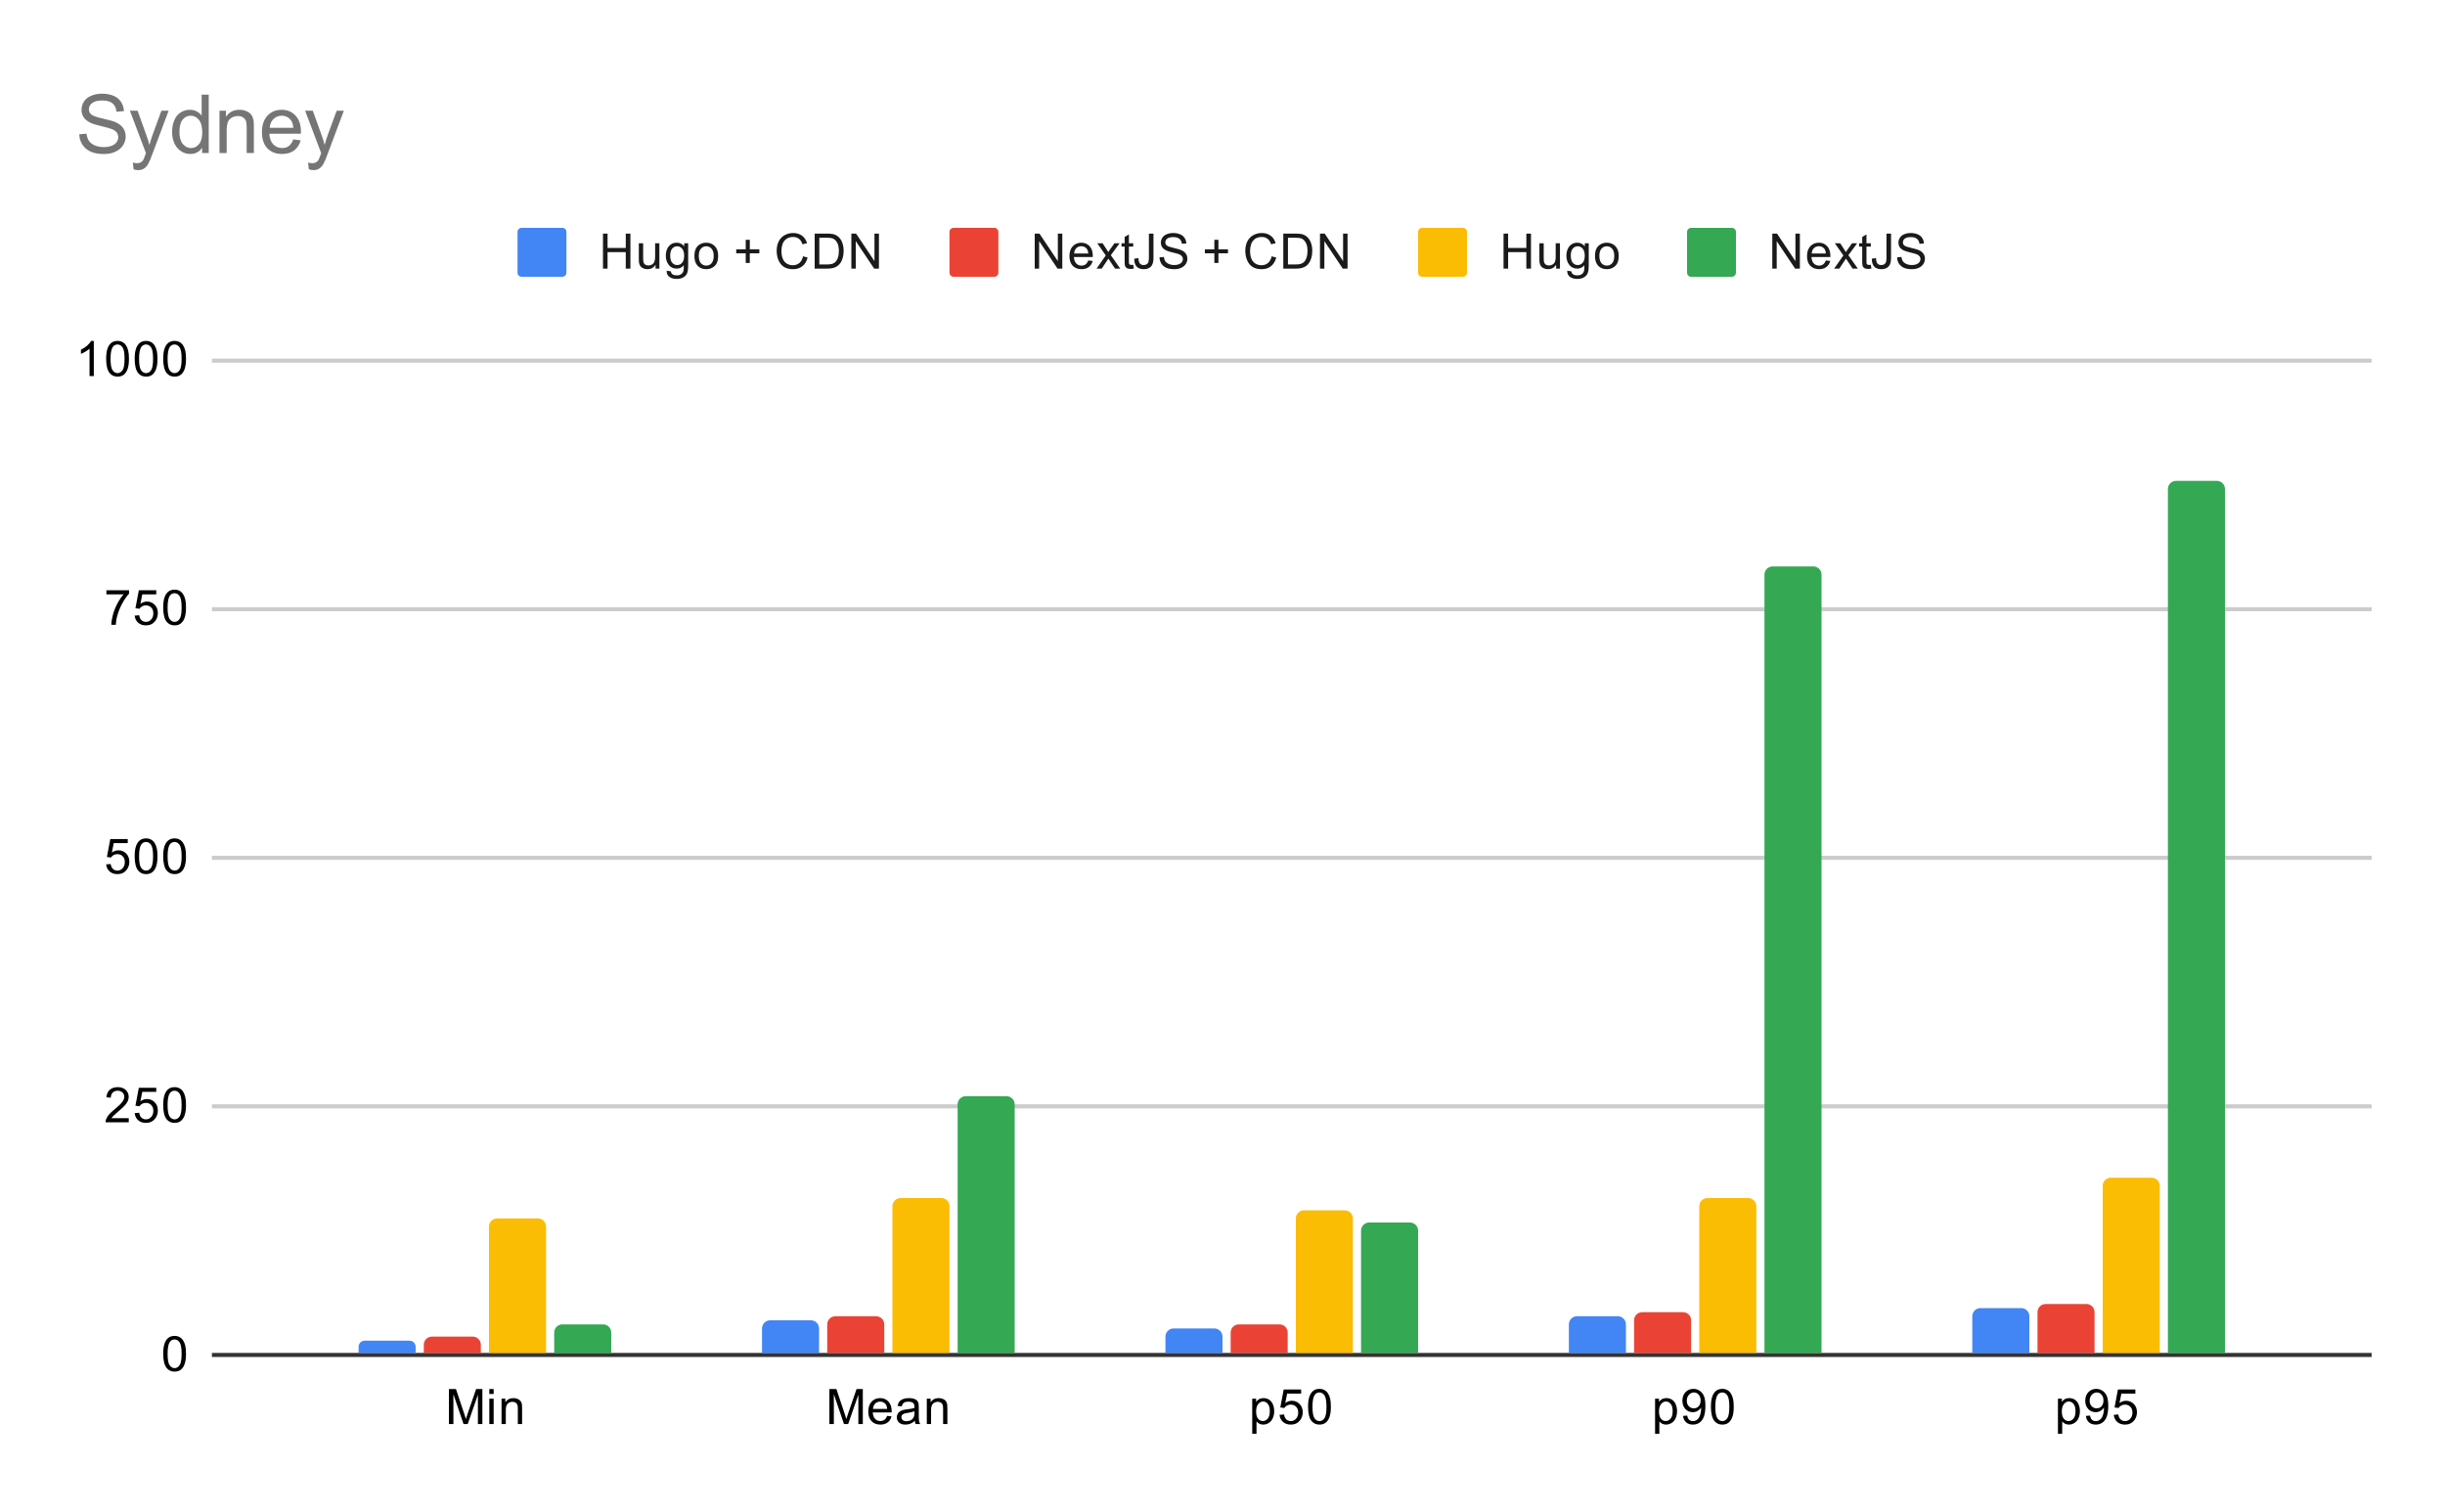 <svg version="1.1" viewBox="0.0 0.0 600.0 371.0" fill="none" stroke="none" stroke-linecap="square" stroke-miterlimit="10" width="600" height="371" xmlns:xlink="http://www.w3.org/1999/xlink" xmlns="http://www.w3.org/2000/svg"><path fill="#ffffff" d="M0 0L600.0 0L600.0 371.0L0 371.0L0 0Z" fill-rule="nonzero"/><path stroke="#333333" stroke-width="1.0" stroke-linecap="butt" d="M52.5 332.5L581.5 332.5" fill-rule="nonzero"/><path stroke="#cccccc" stroke-width="1.0" stroke-linecap="butt" d="M52.5 271.5L581.5 271.5" fill-rule="nonzero"/><path stroke="#cccccc" stroke-width="1.0" stroke-linecap="butt" d="M52.5 210.5L581.5 210.5" fill-rule="nonzero"/><path stroke="#cccccc" stroke-width="1.0" stroke-linecap="butt" d="M52.5 149.5L581.5 149.5" fill-rule="nonzero"/><path stroke="#cccccc" stroke-width="1.0" stroke-linecap="butt" d="M52.5 88.5L581.5 88.5" fill-rule="nonzero"/><clipPath id="id_0"><path d="M52.55 88.283L581.45 88.283L581.45 332.45L52.55 332.45L52.55 88.283Z" clip-rule="nonzero"/></clipPath><path stroke="#000000" stroke-width="2.0" stroke-linecap="butt" stroke-opacity="0.0" clip-path="url(#id_0)" d="M102.0 332.0L88.0 332.0L88.0 330.5C88.0 329.672 88.672 329.0 89.5 329.0L100.5 329.0C101.328 329.0 102.0 329.672 102.0 330.5Z" fill-rule="nonzero"/><path fill="#4285f4" clip-path="url(#id_0)" d="M102.0 332.0L88.0 332.0L88.0 330.5C88.0 329.672 88.672 329.0 89.5 329.0L100.5 329.0C101.328 329.0 102.0 329.672 102.0 330.5Z" fill-rule="nonzero"/><path stroke="#000000" stroke-width="2.0" stroke-linecap="butt" stroke-opacity="0.0" clip-path="url(#id_0)" d="M201.0 332.0L187.0 332.0L187.0 326.0C187.0 324.895 187.895 324.0 189.0 324.0L199.0 324.0C200.105 324.0 201.0 324.895 201.0 326.0Z" fill-rule="nonzero"/><path fill="#4285f4" clip-path="url(#id_0)" d="M201.0 332.0L187.0 332.0L187.0 326.0C187.0 324.895 187.895 324.0 189.0 324.0L199.0 324.0C200.105 324.0 201.0 324.895 201.0 326.0Z" fill-rule="nonzero"/><path stroke="#000000" stroke-width="2.0" stroke-linecap="butt" stroke-opacity="0.0" clip-path="url(#id_0)" d="M300.0 332.0L286.0 332.0L286.0 328.0C286.0 326.895 286.895 326.0 288.0 326.0L298.0 326.0C299.105 326.0 300.0 326.895 300.0 328.0Z" fill-rule="nonzero"/><path fill="#4285f4" clip-path="url(#id_0)" d="M300.0 332.0L286.0 332.0L286.0 328.0C286.0 326.895 286.895 326.0 288.0 326.0L298.0 326.0C299.105 326.0 300.0 326.895 300.0 328.0Z" fill-rule="nonzero"/><path stroke="#000000" stroke-width="2.0" stroke-linecap="butt" stroke-opacity="0.0" clip-path="url(#id_0)" d="M399.0 332.0L385.0 332.0L385.0 325.0C385.0 323.895 385.895 323.0 387.0 323.0L397.0 323.0C398.105 323.0 399.0 323.895 399.0 325.0Z" fill-rule="nonzero"/><path fill="#4285f4" clip-path="url(#id_0)" d="M399.0 332.0L385.0 332.0L385.0 325.0C385.0 323.895 385.895 323.0 387.0 323.0L397.0 323.0C398.105 323.0 399.0 323.895 399.0 325.0Z" fill-rule="nonzero"/><path stroke="#000000" stroke-width="2.0" stroke-linecap="butt" stroke-opacity="0.0" clip-path="url(#id_0)" d="M498.0 332.0L484.0 332.0L484.0 323.0C484.0 321.895 484.895 321.0 486.0 321.0L496.0 321.0C497.105 321.0 498.0 321.895 498.0 323.0Z" fill-rule="nonzero"/><path fill="#4285f4" clip-path="url(#id_0)" d="M498.0 332.0L484.0 332.0L484.0 323.0C484.0 321.895 484.895 321.0 486.0 321.0L496.0 321.0C497.105 321.0 498.0 321.895 498.0 323.0Z" fill-rule="nonzero"/><path stroke="#000000" stroke-width="2.0" stroke-linecap="butt" stroke-opacity="0.0" clip-path="url(#id_0)" d="M118.0 332.0L104.0 332.0L104.0 330.0C104.0 328.895 104.895 328.0 106.0 328.0L116.0 328.0C117.105 328.0 118.0 328.895 118.0 330.0Z" fill-rule="nonzero"/><path fill="#ea4335" clip-path="url(#id_0)" d="M118.0 332.0L104.0 332.0L104.0 330.0C104.0 328.895 104.895 328.0 106.0 328.0L116.0 328.0C117.105 328.0 118.0 328.895 118.0 330.0Z" fill-rule="nonzero"/><path stroke="#000000" stroke-width="2.0" stroke-linecap="butt" stroke-opacity="0.0" clip-path="url(#id_0)" d="M217.0 332.0L203.0 332.0L203.0 325.0C203.0 323.895 203.895 323.0 205.0 323.0L215.0 323.0C216.105 323.0 217.0 323.895 217.0 325.0Z" fill-rule="nonzero"/><path fill="#ea4335" clip-path="url(#id_0)" d="M217.0 332.0L203.0 332.0L203.0 325.0C203.0 323.895 203.895 323.0 205.0 323.0L215.0 323.0C216.105 323.0 217.0 323.895 217.0 325.0Z" fill-rule="nonzero"/><path stroke="#000000" stroke-width="2.0" stroke-linecap="butt" stroke-opacity="0.0" clip-path="url(#id_0)" d="M316.0 332.0L302.0 332.0L302.0 327.0C302.0 325.895 302.895 325.0 304.0 325.0L314.0 325.0C315.105 325.0 316.0 325.895 316.0 327.0Z" fill-rule="nonzero"/><path fill="#ea4335" clip-path="url(#id_0)" d="M316.0 332.0L302.0 332.0L302.0 327.0C302.0 325.895 302.895 325.0 304.0 325.0L314.0 325.0C315.105 325.0 316.0 325.895 316.0 327.0Z" fill-rule="nonzero"/><path stroke="#000000" stroke-width="2.0" stroke-linecap="butt" stroke-opacity="0.0" clip-path="url(#id_0)" d="M415.0 332.0L401.0 332.0L401.0 324.0C401.0 322.895 401.895 322.0 403.0 322.0L413.0 322.0C414.105 322.0 415.0 322.895 415.0 324.0Z" fill-rule="nonzero"/><path fill="#ea4335" clip-path="url(#id_0)" d="M415.0 332.0L401.0 332.0L401.0 324.0C401.0 322.895 401.895 322.0 403.0 322.0L413.0 322.0C414.105 322.0 415.0 322.895 415.0 324.0Z" fill-rule="nonzero"/><path stroke="#000000" stroke-width="2.0" stroke-linecap="butt" stroke-opacity="0.0" clip-path="url(#id_0)" d="M514.0 332.0L500.0 332.0L500.0 322.0C500.0 320.895 500.895 320.0 502.0 320.0L512.0 320.0C513.105 320.0 514.0 320.895 514.0 322.0Z" fill-rule="nonzero"/><path fill="#ea4335" clip-path="url(#id_0)" d="M514.0 332.0L500.0 332.0L500.0 322.0C500.0 320.895 500.895 320.0 502.0 320.0L512.0 320.0C513.105 320.0 514.0 320.895 514.0 322.0Z" fill-rule="nonzero"/><path stroke="#000000" stroke-width="2.0" stroke-linecap="butt" stroke-opacity="0.0" clip-path="url(#id_0)" d="M134.0 332.0L120.0 332.0L120.0 301.0C120.0 299.895 120.895 299.0 122.0 299.0L132.0 299.0C133.105 299.0 134.0 299.895 134.0 301.0Z" fill-rule="nonzero"/><path fill="#fbbc04" clip-path="url(#id_0)" d="M134.0 332.0L120.0 332.0L120.0 301.0C120.0 299.895 120.895 299.0 122.0 299.0L132.0 299.0C133.105 299.0 134.0 299.895 134.0 301.0Z" fill-rule="nonzero"/><path stroke="#000000" stroke-width="2.0" stroke-linecap="butt" stroke-opacity="0.0" clip-path="url(#id_0)" d="M233.0 332.0L219.0 332.0L219.0 296.0C219.0 294.895 219.895 294.0 221.0 294.0L231.0 294.0C232.105 294.0 233.0 294.895 233.0 296.0Z" fill-rule="nonzero"/><path fill="#fbbc04" clip-path="url(#id_0)" d="M233.0 332.0L219.0 332.0L219.0 296.0C219.0 294.895 219.895 294.0 221.0 294.0L231.0 294.0C232.105 294.0 233.0 294.895 233.0 296.0Z" fill-rule="nonzero"/><path stroke="#000000" stroke-width="2.0" stroke-linecap="butt" stroke-opacity="0.0" clip-path="url(#id_0)" d="M332.0 332.0L318.0 332.0L318.0 299.0C318.0 297.895 318.895 297.0 320.0 297.0L330.0 297.0C331.105 297.0 332.0 297.895 332.0 299.0Z" fill-rule="nonzero"/><path fill="#fbbc04" clip-path="url(#id_0)" d="M332.0 332.0L318.0 332.0L318.0 299.0C318.0 297.895 318.895 297.0 320.0 297.0L330.0 297.0C331.105 297.0 332.0 297.895 332.0 299.0Z" fill-rule="nonzero"/><path stroke="#000000" stroke-width="2.0" stroke-linecap="butt" stroke-opacity="0.0" clip-path="url(#id_0)" d="M431.0 332.0L417.0 332.0L417.0 296.0C417.0 294.895 417.895 294.0 419.0 294.0L429.0 294.0C430.105 294.0 431.0 294.895 431.0 296.0Z" fill-rule="nonzero"/><path fill="#fbbc04" clip-path="url(#id_0)" d="M431.0 332.0L417.0 332.0L417.0 296.0C417.0 294.895 417.895 294.0 419.0 294.0L429.0 294.0C430.105 294.0 431.0 294.895 431.0 296.0Z" fill-rule="nonzero"/><path stroke="#000000" stroke-width="2.0" stroke-linecap="butt" stroke-opacity="0.0" clip-path="url(#id_0)" d="M530.0 332.0L516.0 332.0L516.0 291.0C516.0 289.895 516.895 289.0 518.0 289.0L528.0 289.0C529.105 289.0 530.0 289.895 530.0 291.0Z" fill-rule="nonzero"/><path fill="#fbbc04" clip-path="url(#id_0)" d="M530.0 332.0L516.0 332.0L516.0 291.0C516.0 289.895 516.895 289.0 518.0 289.0L528.0 289.0C529.105 289.0 530.0 289.895 530.0 291.0Z" fill-rule="nonzero"/><path stroke="#000000" stroke-width="2.0" stroke-linecap="butt" stroke-opacity="0.0" clip-path="url(#id_0)" d="M150.0 332.0L136.0 332.0L136.0 327.0C136.0 325.895 136.895 325.0 138.0 325.0L148.0 325.0C149.105 325.0 150.0 325.895 150.0 327.0Z" fill-rule="nonzero"/><path fill="#34a853" clip-path="url(#id_0)" d="M150.0 332.0L136.0 332.0L136.0 327.0C136.0 325.895 136.895 325.0 138.0 325.0L148.0 325.0C149.105 325.0 150.0 325.895 150.0 327.0Z" fill-rule="nonzero"/><path stroke="#000000" stroke-width="2.0" stroke-linecap="butt" stroke-opacity="0.0" clip-path="url(#id_0)" d="M249.0 332.0L235.0 332.0L235.0 271.0C235.0 269.895 235.895 269.0 237.0 269.0L247.0 269.0C248.105 269.0 249.0 269.895 249.0 271.0Z" fill-rule="nonzero"/><path fill="#34a853" clip-path="url(#id_0)" d="M249.0 332.0L235.0 332.0L235.0 271.0C235.0 269.895 235.895 269.0 237.0 269.0L247.0 269.0C248.105 269.0 249.0 269.895 249.0 271.0Z" fill-rule="nonzero"/><path stroke="#000000" stroke-width="2.0" stroke-linecap="butt" stroke-opacity="0.0" clip-path="url(#id_0)" d="M348.0 332.0L334.0 332.0L334.0 302.0C334.0 300.895 334.895 300.0 336.0 300.0L346.0 300.0C347.105 300.0 348.0 300.895 348.0 302.0Z" fill-rule="nonzero"/><path fill="#34a853" clip-path="url(#id_0)" d="M348.0 332.0L334.0 332.0L334.0 302.0C334.0 300.895 334.895 300.0 336.0 300.0L346.0 300.0C347.105 300.0 348.0 300.895 348.0 302.0Z" fill-rule="nonzero"/><path stroke="#000000" stroke-width="2.0" stroke-linecap="butt" stroke-opacity="0.0" clip-path="url(#id_0)" d="M447.0 332.0L433.0 332.0L433.0 141.0C433.0 139.895 433.895 139.0 435.0 139.0L445.0 139.0C446.105 139.0 447.0 139.895 447.0 141.0Z" fill-rule="nonzero"/><path fill="#34a853" clip-path="url(#id_0)" d="M447.0 332.0L433.0 332.0L433.0 141.0C433.0 139.895 433.895 139.0 435.0 139.0L445.0 139.0C446.105 139.0 447.0 139.895 447.0 141.0Z" fill-rule="nonzero"/><path stroke="#000000" stroke-width="2.0" stroke-linecap="butt" stroke-opacity="0.0" clip-path="url(#id_0)" d="M546.0 332.0L532.0 332.0L532.0 120.0C532.0 118.895 532.895 118.0 534.0 118.0L544.0 118.0C545.105 118.0 546.0 118.895 546.0 120.0Z" fill-rule="nonzero"/><path fill="#34a853" clip-path="url(#id_0)" d="M546.0 332.0L532.0 332.0L532.0 120.0C532.0 118.895 532.895 118.0 534.0 118.0L544.0 118.0C545.105 118.0 546.0 118.895 546.0 120.0Z" fill-rule="nonzero"/><path fill="#000000" d="M40.05 332.216Q40.05 330.684 40.362 329.762Q40.675 328.825 41.284 328.325Q41.909 327.825 42.847 327.825Q43.534 327.825 44.05 328.106Q44.581 328.387 44.925 328.919Q45.269 329.434 45.456 330.184Q45.644 330.934 45.644 332.216Q45.644 333.731 45.331 334.653Q45.034 335.575 44.409 336.091Q43.8 336.591 42.847 336.591Q41.612 336.591 40.894 335.7Q40.05 334.637 40.05 332.216ZM41.128 332.216Q41.128 334.325 41.628 335.028Q42.128 335.731 42.847 335.731Q43.581 335.731 44.066 335.028Q44.566 334.325 44.566 332.216Q44.566 330.091 44.066 329.403Q43.581 328.7 42.831 328.7Q42.112 328.7 41.675 329.309Q41.128 330.091 41.128 332.216Z" fill-rule="nonzero"/><path fill="#000000" d="M31.597 274.393L31.597 275.408L25.909 275.408Q25.909 275.033 26.034 274.674Q26.253 274.096 26.722 273.533Q27.206 272.971 28.113 272.236Q29.519 271.08 30.003 270.408Q30.503 269.736 30.503 269.143Q30.503 268.518 30.05 268.096Q29.597 267.658 28.878 267.658Q28.113 267.658 27.659 268.111Q27.206 268.565 27.191 269.377L26.113 269.268Q26.222 268.049 26.941 267.424Q27.675 266.783 28.909 266.783Q30.144 266.783 30.863 267.471Q31.581 268.158 31.581 269.174Q31.581 269.69 31.363 270.19Q31.159 270.674 30.659 271.236Q30.175 271.783 29.05 272.736Q28.097 273.533 27.816 273.83Q27.55 274.111 27.378 274.393L31.597 274.393ZM33.05 273.158L34.159 273.065Q34.284 273.877 34.722 274.283Q35.175 274.69 35.816 274.69Q36.566 274.69 37.097 274.111Q37.628 273.533 37.628 272.596Q37.628 271.69 37.112 271.174Q36.612 270.643 35.784 270.643Q35.284 270.643 34.862 270.877Q34.456 271.111 34.222 271.471L33.237 271.346L34.066 266.94L38.347 266.94L38.347 267.94L34.909 267.94L34.456 270.252Q35.222 269.705 36.066 269.705Q37.191 269.705 37.956 270.486Q38.737 271.268 38.737 272.502Q38.737 273.658 38.066 274.518Q37.237 275.549 35.816 275.549Q34.644 275.549 33.894 274.893Q33.159 274.236 33.05 273.158ZM40.05 271.174Q40.05 269.643 40.362 268.721Q40.675 267.783 41.284 267.283Q41.909 266.783 42.847 266.783Q43.534 266.783 44.05 267.065Q44.581 267.346 44.925 267.877Q45.269 268.393 45.456 269.143Q45.644 269.893 45.644 271.174Q45.644 272.69 45.331 273.611Q45.034 274.533 44.409 275.049Q43.8 275.549 42.847 275.549Q41.612 275.549 40.894 274.658Q40.05 273.596 40.05 271.174ZM41.128 271.174Q41.128 273.283 41.628 273.986Q42.128 274.69 42.847 274.69Q43.581 274.69 44.066 273.986Q44.566 273.283 44.566 271.174Q44.566 269.049 44.066 268.361Q43.581 267.658 42.831 267.658Q42.112 267.658 41.675 268.268Q41.128 269.049 41.128 271.174Z" fill-rule="nonzero"/><path fill="#000000" d="M26.05 212.117L27.159 212.023Q27.284 212.835 27.722 213.242Q28.175 213.648 28.816 213.648Q29.566 213.648 30.097 213.07Q30.628 212.492 30.628 211.554Q30.628 210.648 30.113 210.132Q29.613 209.601 28.784 209.601Q28.284 209.601 27.863 209.835Q27.456 210.07 27.222 210.429L26.238 210.304L27.066 205.898L31.347 205.898L31.347 206.898L27.909 206.898L27.456 209.21Q28.222 208.664 29.066 208.664Q30.191 208.664 30.956 209.445Q31.738 210.226 31.738 211.46Q31.738 212.617 31.066 213.476Q30.238 214.507 28.816 214.507Q27.644 214.507 26.894 213.851Q26.159 213.195 26.05 212.117ZM33.05 210.132Q33.05 208.601 33.362 207.679Q33.675 206.742 34.284 206.242Q34.909 205.742 35.847 205.742Q36.534 205.742 37.05 206.023Q37.581 206.304 37.925 206.835Q38.269 207.351 38.456 208.101Q38.644 208.851 38.644 210.132Q38.644 211.648 38.331 212.57Q38.034 213.492 37.409 214.007Q36.8 214.507 35.847 214.507Q34.612 214.507 33.894 213.617Q33.05 212.554 33.05 210.132ZM34.128 210.132Q34.128 212.242 34.628 212.945Q35.128 213.648 35.847 213.648Q36.581 213.648 37.066 212.945Q37.566 212.242 37.566 210.132Q37.566 208.007 37.066 207.32Q36.581 206.617 35.831 206.617Q35.112 206.617 34.675 207.226Q34.128 208.007 34.128 210.132ZM40.05 210.132Q40.05 208.601 40.362 207.679Q40.675 206.742 41.284 206.242Q41.909 205.742 42.847 205.742Q43.534 205.742 44.05 206.023Q44.581 206.304 44.925 206.835Q45.269 207.351 45.456 208.101Q45.644 208.851 45.644 210.132Q45.644 211.648 45.331 212.57Q45.034 213.492 44.409 214.007Q43.8 214.507 42.847 214.507Q41.612 214.507 40.894 213.617Q40.05 212.554 40.05 210.132ZM41.128 210.132Q41.128 212.242 41.628 212.945Q42.128 213.648 42.847 213.648Q43.581 213.648 44.066 212.945Q44.566 212.242 44.566 210.132Q44.566 208.007 44.066 207.32Q43.581 206.617 42.831 206.617Q42.112 206.617 41.675 207.226Q41.128 208.007 41.128 210.132Z" fill-rule="nonzero"/><path fill="#000000" d="M26.113 145.856L26.113 144.841L31.675 144.841L31.675 145.669Q30.863 146.544 30.05 147.997Q29.253 149.434 28.816 150.966Q28.488 152.044 28.409 153.325L27.316 153.325Q27.331 152.309 27.706 150.872Q28.097 149.434 28.8 148.106Q29.519 146.778 30.331 145.856L26.113 145.856ZM33.05 151.075L34.159 150.981Q34.284 151.794 34.722 152.2Q35.175 152.606 35.816 152.606Q36.566 152.606 37.097 152.028Q37.628 151.45 37.628 150.512Q37.628 149.606 37.112 149.091Q36.612 148.559 35.784 148.559Q35.284 148.559 34.862 148.794Q34.456 149.028 34.222 149.387L33.237 149.262L34.066 144.856L38.347 144.856L38.347 145.856L34.909 145.856L34.456 148.169Q35.222 147.622 36.066 147.622Q37.191 147.622 37.956 148.403Q38.737 149.184 38.737 150.419Q38.737 151.575 38.066 152.434Q37.237 153.466 35.816 153.466Q34.644 153.466 33.894 152.809Q33.159 152.153 33.05 151.075ZM40.05 149.091Q40.05 147.559 40.362 146.637Q40.675 145.7 41.284 145.2Q41.909 144.7 42.847 144.7Q43.534 144.7 44.05 144.981Q44.581 145.262 44.925 145.794Q45.269 146.309 45.456 147.059Q45.644 147.809 45.644 149.091Q45.644 150.606 45.331 151.528Q45.034 152.45 44.409 152.966Q43.8 153.466 42.847 153.466Q41.612 153.466 40.894 152.575Q40.05 151.512 40.05 149.091ZM41.128 149.091Q41.128 151.2 41.628 151.903Q42.128 152.606 42.847 152.606Q43.581 152.606 44.066 151.903Q44.566 151.2 44.566 149.091Q44.566 146.966 44.066 146.278Q43.581 145.575 42.831 145.575Q42.112 145.575 41.675 146.184Q41.128 146.966 41.128 149.091Z" fill-rule="nonzero"/><path fill="#000000" d="M23.019 92.283L21.972 92.283L21.972 85.565Q21.581 85.924 20.956 86.299Q20.347 86.658 19.863 86.83L19.863 85.815Q20.738 85.393 21.394 84.815Q22.066 84.221 22.347 83.658L23.019 83.658L23.019 92.283ZM26.05 88.049Q26.05 86.518 26.363 85.596Q26.675 84.658 27.284 84.158Q27.909 83.658 28.847 83.658Q29.534 83.658 30.05 83.94Q30.581 84.221 30.925 84.752Q31.269 85.268 31.456 86.018Q31.644 86.768 31.644 88.049Q31.644 89.565 31.331 90.486Q31.034 91.408 30.409 91.924Q29.8 92.424 28.847 92.424Q27.613 92.424 26.894 91.533Q26.05 90.471 26.05 88.049ZM27.128 88.049Q27.128 90.158 27.628 90.861Q28.128 91.565 28.847 91.565Q29.581 91.565 30.066 90.861Q30.566 90.158 30.566 88.049Q30.566 85.924 30.066 85.236Q29.581 84.533 28.831 84.533Q28.113 84.533 27.675 85.143Q27.128 85.924 27.128 88.049ZM33.05 88.049Q33.05 86.518 33.362 85.596Q33.675 84.658 34.284 84.158Q34.909 83.658 35.847 83.658Q36.534 83.658 37.05 83.94Q37.581 84.221 37.925 84.752Q38.269 85.268 38.456 86.018Q38.644 86.768 38.644 88.049Q38.644 89.565 38.331 90.486Q38.034 91.408 37.409 91.924Q36.8 92.424 35.847 92.424Q34.612 92.424 33.894 91.533Q33.05 90.471 33.05 88.049ZM34.128 88.049Q34.128 90.158 34.628 90.861Q35.128 91.565 35.847 91.565Q36.581 91.565 37.066 90.861Q37.566 90.158 37.566 88.049Q37.566 85.924 37.066 85.236Q36.581 84.533 35.831 84.533Q35.112 84.533 34.675 85.143Q34.128 85.924 34.128 88.049ZM40.05 88.049Q40.05 86.518 40.362 85.596Q40.675 84.658 41.284 84.158Q41.909 83.658 42.847 83.658Q43.534 83.658 44.05 83.94Q44.581 84.221 44.925 84.752Q45.269 85.268 45.456 86.018Q45.644 86.768 45.644 88.049Q45.644 89.565 45.331 90.486Q45.034 91.408 44.409 91.924Q43.8 92.424 42.847 92.424Q41.612 92.424 40.894 91.533Q40.05 90.471 40.05 88.049ZM41.128 88.049Q41.128 90.158 41.628 90.861Q42.128 91.565 42.847 91.565Q43.581 91.565 44.066 90.861Q44.566 90.158 44.566 88.049Q44.566 85.924 44.066 85.236Q43.581 84.533 42.831 84.533Q42.112 84.533 41.675 85.143Q41.128 85.924 41.128 88.049Z" fill-rule="nonzero"/><path fill="#000000" d="M110.171 349.45L110.171 340.856L111.89 340.856L113.921 346.934Q114.202 347.794 114.327 348.216Q114.468 347.747 114.78 346.841L116.843 340.856L118.374 340.856L118.374 349.45L117.28 349.45L117.28 342.262L114.78 349.45L113.749 349.45L111.265 342.137L111.265 349.45L110.171 349.45ZM120.077 342.075L120.077 340.856L121.14 340.856L121.14 342.075L120.077 342.075ZM120.077 349.45L120.077 343.231L121.14 343.231L121.14 349.45L120.077 349.45ZM123.077 349.45L123.077 343.231L124.015 343.231L124.015 344.106Q124.702 343.091 125.999 343.091Q126.562 343.091 127.03 343.294Q127.515 343.497 127.749 343.825Q127.984 344.153 128.077 344.591Q128.124 344.887 128.124 345.622L128.124 349.45L127.077 349.45L127.077 345.669Q127.077 345.012 126.952 344.7Q126.827 344.387 126.515 344.2Q126.202 343.997 125.78 343.997Q125.109 343.997 124.609 344.434Q124.124 344.856 124.124 346.044L124.124 349.45L123.077 349.45Z" fill-rule="nonzero"/><path fill="#000000" d="M203.531 349.45L203.531 340.856L205.25 340.856L207.281 346.934Q207.562 347.794 207.687 348.216Q207.828 347.747 208.14 346.841L210.203 340.856L211.734 340.856L211.734 349.45L210.64 349.45L210.64 342.262L208.14 349.45L207.109 349.45L204.625 342.137L204.625 349.45L203.531 349.45ZM217.687 347.45L218.781 347.575Q218.531 348.528 217.828 349.059Q217.125 349.591 216.046 349.591Q214.687 349.591 213.875 348.747Q213.078 347.903 213.078 346.387Q213.078 344.825 213.89 343.966Q214.703 343.091 215.984 343.091Q217.234 343.091 218.015 343.934Q218.812 344.778 218.812 346.325Q218.812 346.419 218.812 346.606L214.171 346.606Q214.234 347.637 214.75 348.184Q215.265 348.716 216.046 348.716Q216.625 348.716 217.031 348.419Q217.453 348.106 217.687 347.45ZM214.234 345.747L217.703 345.747Q217.64 344.95 217.312 344.559Q216.796 343.95 216 343.95Q215.265 343.95 214.765 344.434Q214.281 344.919 214.234 345.747ZM224.5 348.684Q223.906 349.184 223.359 349.387Q222.828 349.591 222.203 349.591Q221.171 349.591 220.625 349.091Q220.078 348.591 220.078 347.809Q220.078 347.356 220.281 346.981Q220.484 346.591 220.828 346.372Q221.171 346.137 221.593 346.028Q221.89 345.934 222.531 345.856Q223.796 345.716 224.406 345.497Q224.406 345.278 224.406 345.231Q224.406 344.575 224.109 344.309Q223.703 343.966 222.906 343.966Q222.171 343.966 221.812 344.231Q221.453 344.481 221.281 345.137L220.25 344.997Q220.39 344.341 220.718 343.934Q221.046 343.528 221.656 343.309Q222.265 343.091 223.062 343.091Q223.859 343.091 224.359 343.278Q224.859 343.466 225.093 343.747Q225.328 344.028 225.421 344.466Q225.468 344.731 225.468 345.434L225.468 346.841Q225.468 348.309 225.531 348.7Q225.609 349.091 225.812 349.45L224.703 349.45Q224.546 349.122 224.5 348.684ZM224.406 346.325Q223.828 346.559 222.687 346.731Q222.031 346.825 221.765 346.95Q221.5 347.059 221.343 347.278Q221.203 347.497 221.203 347.778Q221.203 348.2 221.515 348.481Q221.843 348.762 222.453 348.762Q223.062 348.762 223.531 348.497Q224.015 348.231 224.234 347.762Q224.406 347.403 224.406 346.716L224.406 346.325ZM227.437 349.45L227.437 343.231L228.375 343.231L228.375 344.106Q229.062 343.091 230.359 343.091Q230.921 343.091 231.39 343.294Q231.875 343.497 232.109 343.825Q232.343 344.153 232.437 344.591Q232.484 344.887 232.484 345.622L232.484 349.45L231.437 349.45L231.437 345.669Q231.437 345.012 231.312 344.7Q231.187 344.387 230.875 344.2Q230.562 343.997 230.14 343.997Q229.468 343.997 228.968 344.434Q228.484 344.856 228.484 346.044L228.484 349.45L227.437 349.45Z" fill-rule="nonzero"/><path fill="#000000" d="M307.297 351.841L307.297 343.231L308.25 343.231L308.25 344.028Q308.594 343.559 309.016 343.325Q309.453 343.091 310.062 343.091Q310.859 343.091 311.469 343.497Q312.078 343.903 312.375 344.653Q312.688 345.403 312.688 346.294Q312.688 347.247 312.344 348.012Q312.016 348.778 311.359 349.184Q310.703 349.591 309.984 349.591Q309.453 349.591 309.031 349.372Q308.609 349.137 308.344 348.809L308.344 351.841L307.297 351.841ZM308.25 346.372Q308.25 347.575 308.734 348.153Q309.219 348.716 309.906 348.716Q310.609 348.716 311.109 348.122Q311.609 347.528 311.609 346.278Q311.609 345.091 311.125 344.512Q310.641 343.919 309.953 343.919Q309.281 343.919 308.766 344.544Q308.25 345.169 308.25 346.372ZM314.0 347.2L315.109 347.106Q315.234 347.919 315.672 348.325Q316.125 348.731 316.766 348.731Q317.516 348.731 318.047 348.153Q318.578 347.575 318.578 346.637Q318.578 345.731 318.062 345.216Q317.562 344.684 316.734 344.684Q316.234 344.684 315.812 344.919Q315.406 345.153 315.172 345.512L314.188 345.387L315.016 340.981L319.297 340.981L319.297 341.981L315.859 341.981L315.406 344.294Q316.172 343.747 317.016 343.747Q318.141 343.747 318.906 344.528Q319.688 345.309 319.688 346.544Q319.688 347.7 319.016 348.559Q318.188 349.591 316.766 349.591Q315.594 349.591 314.844 348.934Q314.109 348.278 314.0 347.2ZM321.0 345.216Q321.0 343.684 321.312 342.762Q321.625 341.825 322.234 341.325Q322.859 340.825 323.797 340.825Q324.484 340.825 325.0 341.106Q325.531 341.387 325.875 341.919Q326.219 342.434 326.406 343.184Q326.594 343.934 326.594 345.216Q326.594 346.731 326.281 347.653Q325.984 348.575 325.359 349.091Q324.75 349.591 323.797 349.591Q322.562 349.591 321.844 348.7Q321.0 347.637 321.0 345.216ZM322.078 345.216Q322.078 347.325 322.578 348.028Q323.078 348.731 323.797 348.731Q324.531 348.731 325.016 348.028Q325.516 347.325 325.516 345.216Q325.516 343.091 325.016 342.403Q324.531 341.7 323.781 341.7Q323.062 341.7 322.625 342.309Q322.078 343.091 322.078 345.216Z" fill-rule="nonzero"/><path fill="#000000" d="M406.157 351.841L406.157 343.231L407.11 343.231L407.11 344.028Q407.454 343.559 407.875 343.325Q408.313 343.091 408.922 343.091Q409.719 343.091 410.329 343.497Q410.938 343.903 411.235 344.653Q411.547 345.403 411.547 346.294Q411.547 347.247 411.204 348.012Q410.875 348.778 410.219 349.184Q409.563 349.591 408.844 349.591Q408.313 349.591 407.891 349.372Q407.469 349.137 407.204 348.809L407.204 351.841L406.157 351.841ZM407.11 346.372Q407.11 347.575 407.594 348.153Q408.079 348.716 408.766 348.716Q409.469 348.716 409.969 348.122Q410.469 347.528 410.469 346.278Q410.469 345.091 409.985 344.512Q409.5 343.919 408.813 343.919Q408.141 343.919 407.625 344.544Q407.11 345.169 407.11 346.372ZM413.016 347.466L414.032 347.372Q414.157 348.091 414.516 348.419Q414.891 348.731 415.454 348.731Q415.938 348.731 416.297 348.512Q416.672 348.278 416.907 347.919Q417.141 347.544 417.297 346.919Q417.454 346.278 417.454 345.622Q417.454 345.544 417.454 345.403Q417.141 345.903 416.594 346.231Q416.047 346.544 415.407 346.544Q414.329 346.544 413.594 345.778Q412.86 344.997 412.86 343.731Q412.86 342.419 413.625 341.622Q414.407 340.825 415.563 340.825Q416.391 340.825 417.079 341.278Q417.782 341.731 418.141 342.575Q418.5 343.403 418.5 344.981Q418.5 346.622 418.141 347.606Q417.797 348.575 417.079 349.091Q416.375 349.591 415.438 349.591Q414.422 349.591 413.782 349.044Q413.141 348.481 413.016 347.466ZM417.329 343.669Q417.329 342.762 416.844 342.231Q416.375 341.7 415.688 341.7Q414.985 341.7 414.454 342.278Q413.938 342.841 413.938 343.762Q413.938 344.575 414.438 345.091Q414.938 345.606 415.657 345.606Q416.391 345.606 416.86 345.091Q417.329 344.575 417.329 343.669ZM419.86 345.216Q419.86 343.684 420.172 342.762Q420.485 341.825 421.094 341.325Q421.719 340.825 422.657 340.825Q423.344 340.825 423.86 341.106Q424.391 341.387 424.735 341.919Q425.079 342.434 425.266 343.184Q425.454 343.934 425.454 345.216Q425.454 346.731 425.141 347.653Q424.844 348.575 424.219 349.091Q423.61 349.591 422.657 349.591Q421.422 349.591 420.704 348.7Q419.86 347.637 419.86 345.216ZM420.938 345.216Q420.938 347.325 421.438 348.028Q421.938 348.731 422.657 348.731Q423.391 348.731 423.875 348.028Q424.375 347.325 424.375 345.216Q424.375 343.091 423.875 342.403Q423.391 341.7 422.641 341.7Q421.922 341.7 421.485 342.309Q420.938 343.091 420.938 345.216Z" fill-rule="nonzero"/><path fill="#000000" d="M505.017 351.841L505.017 343.231L505.97 343.231L505.97 344.028Q506.313 343.559 506.735 343.325Q507.173 343.091 507.782 343.091Q508.579 343.091 509.188 343.497Q509.798 343.903 510.095 344.653Q510.407 345.403 510.407 346.294Q510.407 347.247 510.063 348.012Q509.735 348.778 509.079 349.184Q508.423 349.591 507.704 349.591Q507.173 349.591 506.751 349.372Q506.329 349.137 506.063 348.809L506.063 351.841L505.017 351.841ZM505.97 346.372Q505.97 347.575 506.454 348.153Q506.938 348.716 507.626 348.716Q508.329 348.716 508.829 348.122Q509.329 347.528 509.329 346.278Q509.329 345.091 508.845 344.512Q508.36 343.919 507.673 343.919Q507.001 343.919 506.485 344.544Q505.97 345.169 505.97 346.372ZM511.876 347.466L512.891 347.372Q513.016 348.091 513.376 348.419Q513.751 348.731 514.313 348.731Q514.798 348.731 515.157 348.512Q515.532 348.278 515.766 347.919Q516.001 347.544 516.157 346.919Q516.313 346.278 516.313 345.622Q516.313 345.544 516.313 345.403Q516.001 345.903 515.454 346.231Q514.907 346.544 514.266 346.544Q513.188 346.544 512.454 345.778Q511.72 344.997 511.72 343.731Q511.72 342.419 512.485 341.622Q513.266 340.825 514.423 340.825Q515.251 340.825 515.938 341.278Q516.641 341.731 517.001 342.575Q517.36 343.403 517.36 344.981Q517.36 346.622 517.001 347.606Q516.657 348.575 515.938 349.091Q515.235 349.591 514.298 349.591Q513.282 349.591 512.641 349.044Q512.001 348.481 511.876 347.466ZM516.188 343.669Q516.188 342.762 515.704 342.231Q515.235 341.7 514.548 341.7Q513.845 341.7 513.313 342.278Q512.798 342.841 512.798 343.762Q512.798 344.575 513.298 345.091Q513.798 345.606 514.516 345.606Q515.251 345.606 515.72 345.091Q516.188 344.575 516.188 343.669ZM518.72 347.2L519.829 347.106Q519.954 347.919 520.391 348.325Q520.845 348.731 521.485 348.731Q522.235 348.731 522.766 348.153Q523.298 347.575 523.298 346.637Q523.298 345.731 522.782 345.216Q522.282 344.684 521.454 344.684Q520.954 344.684 520.532 344.919Q520.126 345.153 519.891 345.512L518.907 345.387L519.735 340.981L524.016 340.981L524.016 341.981L520.579 341.981L520.126 344.294Q520.891 343.747 521.735 343.747Q522.86 343.747 523.626 344.528Q524.407 345.309 524.407 346.544Q524.407 347.7 523.735 348.559Q522.907 349.591 521.485 349.591Q520.313 349.591 519.563 348.934Q518.829 348.278 518.72 347.2Z" fill-rule="nonzero"/><path fill="#4285f4" d="M127.0 56.917C127.0 56.364 127.448 55.917 128.0 55.917L138.0 55.917C138.552 55.917 139.0 56.364 139.0 56.917L139.0 66.917C139.0 67.469 138.552 67.917 138.0 67.917L128.0 67.917C127.448 67.917 127.0 67.469 127.0 66.917Z" fill-rule="nonzero"/><path fill="#1a1a1a" d="M147.969 65.917L147.969 57.323L149.094 57.323L149.094 60.854L153.562 60.854L153.562 57.323L154.703 57.323L154.703 65.917L153.562 65.917L153.562 61.87L149.094 61.87L149.094 65.917L147.969 65.917ZM160.875 65.917L160.875 64.995Q160.141 66.057 158.891 66.057Q158.344 66.057 157.859 65.854Q157.391 65.635 157.156 65.323Q156.922 64.995 156.828 64.526Q156.766 64.229 156.766 63.542L156.766 59.698L157.828 59.698L157.828 63.151Q157.828 63.964 157.891 64.26Q157.984 64.667 158.297 64.917Q158.625 65.151 159.109 65.151Q159.578 65.151 159.984 64.917Q160.406 64.667 160.578 64.245Q160.766 63.823 160.766 63.026L160.766 59.698L161.812 59.698L161.812 65.917L160.875 65.917ZM163.594 66.432L164.625 66.589Q164.688 67.057 164.984 67.276Q165.375 67.573 166.047 67.573Q166.781 67.573 167.172 67.276Q167.578 66.979 167.719 66.464Q167.812 66.135 167.797 65.104Q167.109 65.917 166.078 65.917Q164.797 65.917 164.094 64.995Q163.391 64.057 163.391 62.776Q163.391 61.885 163.703 61.135Q164.031 60.37 164.641 59.964Q165.25 59.557 166.078 59.557Q167.188 59.557 167.906 60.448L167.906 59.698L168.875 59.698L168.875 65.073Q168.875 66.526 168.578 67.135Q168.281 67.745 167.641 68.089Q167.0 68.448 166.062 68.448Q164.953 68.448 164.266 67.948Q163.578 67.448 163.594 66.432ZM164.469 62.698Q164.469 63.917 164.953 64.479Q165.438 65.042 166.172 65.042Q166.906 65.042 167.391 64.479Q167.891 63.917 167.891 62.729Q167.891 61.589 167.375 61.01Q166.875 60.432 166.156 60.432Q165.453 60.432 164.953 61.01Q164.469 61.573 164.469 62.698ZM170.406 62.807Q170.406 61.073 171.359 60.245Q172.156 59.557 173.312 59.557Q174.594 59.557 175.406 60.401Q176.234 61.229 176.234 62.714Q176.234 63.917 175.875 64.604Q175.516 65.292 174.812 65.682Q174.125 66.057 173.312 66.057Q172.016 66.057 171.203 65.229Q170.406 64.385 170.406 62.807ZM171.484 62.807Q171.484 63.995 172.0 64.589Q172.531 65.182 173.312 65.182Q174.109 65.182 174.625 64.589Q175.141 63.995 175.141 62.776Q175.141 61.62 174.609 61.026Q174.094 60.432 173.312 60.432Q172.531 60.432 172.0 61.026Q171.484 61.604 171.484 62.807ZM183.0 64.526L183.0 62.167L180.672 62.167L180.672 61.182L183.0 61.182L183.0 58.854L184.0 58.854L184.0 61.182L186.344 61.182L186.344 62.167L184.0 62.167L184.0 64.526L183.0 64.526ZM197.062 62.901L198.188 63.198Q197.828 64.589 196.906 65.323Q195.984 66.057 194.641 66.057Q193.25 66.057 192.375 65.495Q191.5 64.932 191.047 63.87Q190.594 62.792 190.594 61.557Q190.594 60.214 191.109 59.214Q191.625 58.214 192.562 57.698Q193.516 57.182 194.656 57.182Q195.938 57.182 196.812 57.839Q197.703 58.495 198.047 59.682L196.922 59.948Q196.625 59.01 196.047 58.589Q195.484 58.151 194.625 58.151Q193.641 58.151 192.969 58.635Q192.312 59.104 192.031 59.901Q191.766 60.698 191.766 61.557Q191.766 62.651 192.078 63.464Q192.406 64.276 193.078 64.682Q193.75 65.089 194.547 65.089Q195.5 65.089 196.156 64.542Q196.828 63.995 197.062 62.901ZM199.922 65.917L199.922 57.323L202.891 57.323Q203.891 57.323 204.422 57.448Q205.156 57.62 205.672 58.057Q206.359 58.635 206.688 59.542Q207.031 60.432 207.031 61.573Q207.031 62.557 206.797 63.307Q206.578 64.057 206.219 64.557Q205.859 65.057 205.422 65.339Q205.0 65.62 204.406 65.776Q203.812 65.917 203.031 65.917L199.922 65.917ZM201.062 64.901L202.891 64.901Q203.75 64.901 204.234 64.745Q204.719 64.589 205.0 64.292Q205.406 63.901 205.625 63.214Q205.859 62.526 205.859 61.557Q205.859 60.214 205.406 59.495Q204.969 58.76 204.344 58.51Q203.875 58.339 202.875 58.339L201.062 58.339L201.062 64.901ZM208.922 65.917L208.922 57.323L210.078 57.323L214.594 64.073L214.594 57.323L215.688 57.323L215.688 65.917L214.516 65.917L210.0 59.167L210.0 65.917L208.922 65.917Z" fill-rule="nonzero"/><path fill="#ea4335" d="M233.0 56.917C233.0 56.364 233.448 55.917 234.0 55.917L244.0 55.917C244.552 55.917 245.0 56.364 245.0 56.917L245.0 66.917C245.0 67.469 244.552 67.917 244.0 67.917L234.0 67.917C233.448 67.917 233.0 67.469 233.0 66.917Z" fill-rule="nonzero"/><path fill="#1a1a1a" d="M253.922 65.917L253.922 57.323L255.078 57.323L259.594 64.073L259.594 57.323L260.688 57.323L260.688 65.917L259.516 65.917L255.0 59.167L255.0 65.917L253.922 65.917ZM267.047 63.917L268.141 64.042Q267.891 64.995 267.188 65.526Q266.484 66.057 265.406 66.057Q264.047 66.057 263.234 65.214Q262.438 64.37 262.438 62.854Q262.438 61.292 263.25 60.432Q264.062 59.557 265.344 59.557Q266.594 59.557 267.375 60.401Q268.172 61.245 268.172 62.792Q268.172 62.885 268.172 63.073L263.531 63.073Q263.594 64.104 264.109 64.651Q264.625 65.182 265.406 65.182Q265.984 65.182 266.391 64.885Q266.812 64.573 267.047 63.917ZM263.594 62.214L267.062 62.214Q267.0 61.417 266.672 61.026Q266.156 60.417 265.359 60.417Q264.625 60.417 264.125 60.901Q263.641 61.385 263.594 62.214ZM269.094 65.917L271.359 62.682L269.266 59.698L270.578 59.698L271.531 61.151Q271.797 61.573 271.969 61.854Q272.219 61.464 272.438 61.167L273.484 59.698L274.75 59.698L272.594 62.62L274.906 65.917L273.625 65.917L272.344 63.979L272.0 63.464L270.359 65.917L269.094 65.917ZM278.094 64.979L278.25 65.901Q277.797 65.995 277.453 65.995Q276.875 65.995 276.562 65.823Q276.25 65.635 276.109 65.339Q275.984 65.042 275.984 64.089L275.984 60.51L275.219 60.51L275.219 59.698L275.984 59.698L275.984 58.151L277.031 57.526L277.031 59.698L278.094 59.698L278.094 60.51L277.031 60.51L277.031 64.151Q277.031 64.604 277.078 64.729Q277.141 64.854 277.266 64.932Q277.391 65.01 277.625 65.01Q277.812 65.01 278.094 64.979ZM278.344 63.479L279.375 63.339Q279.406 64.323 279.734 64.682Q280.062 65.042 280.656 65.042Q281.078 65.042 281.391 64.854Q281.703 64.651 281.812 64.323Q281.938 63.979 281.938 63.245L281.938 57.323L283.062 57.323L283.062 63.182Q283.062 64.26 282.797 64.854Q282.547 65.448 281.984 65.76Q281.422 66.057 280.656 66.057Q279.531 66.057 278.922 65.417Q278.328 64.76 278.344 63.479ZM284.547 63.151L285.609 63.057Q285.688 63.714 285.969 64.12Q286.25 64.526 286.828 64.792Q287.422 65.042 288.156 65.042Q288.797 65.042 289.297 64.854Q289.797 64.651 290.031 64.323Q290.281 63.979 290.281 63.589Q290.281 63.182 290.047 62.885Q289.812 62.573 289.281 62.37Q288.922 62.229 287.734 61.948Q286.562 61.667 286.094 61.417Q285.469 61.089 285.172 60.62Q284.875 60.135 284.875 59.542Q284.875 58.901 285.234 58.339Q285.609 57.76 286.312 57.479Q287.031 57.182 287.891 57.182Q288.844 57.182 289.578 57.495Q290.312 57.792 290.703 58.401Q291.094 58.995 291.125 59.745L290.031 59.823Q289.938 59.01 289.422 58.604Q288.922 58.182 287.938 58.182Q286.906 58.182 286.438 58.557Q285.969 58.932 285.969 59.464Q285.969 59.932 286.297 60.229Q286.625 60.526 288.0 60.839Q289.391 61.151 289.906 61.385Q290.656 61.745 291.016 62.276Q291.375 62.792 291.375 63.495Q291.375 64.182 290.984 64.792Q290.594 65.385 289.859 65.729Q289.125 66.057 288.203 66.057Q287.031 66.057 286.234 65.729Q285.453 65.385 285.0 64.698Q284.562 64.01 284.547 63.151ZM298.0 64.526L298.0 62.167L295.672 62.167L295.672 61.182L298.0 61.182L298.0 58.854L299.0 58.854L299.0 61.182L301.344 61.182L301.344 62.167L299.0 62.167L299.0 64.526L298.0 64.526ZM312.062 62.901L313.188 63.198Q312.828 64.589 311.906 65.323Q310.984 66.057 309.641 66.057Q308.25 66.057 307.375 65.495Q306.5 64.932 306.047 63.87Q305.594 62.792 305.594 61.557Q305.594 60.214 306.109 59.214Q306.625 58.214 307.562 57.698Q308.516 57.182 309.656 57.182Q310.938 57.182 311.812 57.839Q312.703 58.495 313.047 59.682L311.922 59.948Q311.625 59.01 311.047 58.589Q310.484 58.151 309.625 58.151Q308.641 58.151 307.969 58.635Q307.312 59.104 307.031 59.901Q306.766 60.698 306.766 61.557Q306.766 62.651 307.078 63.464Q307.406 64.276 308.078 64.682Q308.75 65.089 309.547 65.089Q310.5 65.089 311.156 64.542Q311.828 63.995 312.062 62.901ZM314.922 65.917L314.922 57.323L317.891 57.323Q318.891 57.323 319.422 57.448Q320.156 57.62 320.672 58.057Q321.359 58.635 321.688 59.542Q322.031 60.432 322.031 61.573Q322.031 62.557 321.797 63.307Q321.578 64.057 321.219 64.557Q320.859 65.057 320.422 65.339Q320.0 65.62 319.406 65.776Q318.812 65.917 318.031 65.917L314.922 65.917ZM316.062 64.901L317.891 64.901Q318.75 64.901 319.234 64.745Q319.719 64.589 320.0 64.292Q320.406 63.901 320.625 63.214Q320.859 62.526 320.859 61.557Q320.859 60.214 320.406 59.495Q319.969 58.76 319.344 58.51Q318.875 58.339 317.875 58.339L316.062 58.339L316.062 64.901ZM323.922 65.917L323.922 57.323L325.078 57.323L329.594 64.073L329.594 57.323L330.688 57.323L330.688 65.917L329.516 65.917L325.0 59.167L325.0 65.917L323.922 65.917Z" fill-rule="nonzero"/><path fill="#fbbc04" d="M348.0 56.917C348.0 56.364 348.448 55.917 349.0 55.917L359.0 55.917C359.552 55.917 360.0 56.364 360.0 56.917L360.0 66.917C360.0 67.469 359.552 67.917 359.0 67.917L349.0 67.917C348.448 67.917 348.0 67.469 348.0 66.917Z" fill-rule="nonzero"/><path fill="#1a1a1a" d="M368.969 65.917L368.969 57.323L370.094 57.323L370.094 60.854L374.562 60.854L374.562 57.323L375.703 57.323L375.703 65.917L374.562 65.917L374.562 61.87L370.094 61.87L370.094 65.917L368.969 65.917ZM381.875 65.917L381.875 64.995Q381.141 66.057 379.891 66.057Q379.344 66.057 378.859 65.854Q378.391 65.635 378.156 65.323Q377.922 64.995 377.828 64.526Q377.766 64.229 377.766 63.542L377.766 59.698L378.828 59.698L378.828 63.151Q378.828 63.964 378.891 64.26Q378.984 64.667 379.297 64.917Q379.625 65.151 380.109 65.151Q380.578 65.151 380.984 64.917Q381.406 64.667 381.578 64.245Q381.766 63.823 381.766 63.026L381.766 59.698L382.812 59.698L382.812 65.917L381.875 65.917ZM384.594 66.432L385.625 66.589Q385.688 67.057 385.984 67.276Q386.375 67.573 387.047 67.573Q387.781 67.573 388.172 67.276Q388.578 66.979 388.719 66.464Q388.812 66.135 388.797 65.104Q388.109 65.917 387.078 65.917Q385.797 65.917 385.094 64.995Q384.391 64.057 384.391 62.776Q384.391 61.885 384.703 61.135Q385.031 60.37 385.641 59.964Q386.25 59.557 387.078 59.557Q388.188 59.557 388.906 60.448L388.906 59.698L389.875 59.698L389.875 65.073Q389.875 66.526 389.578 67.135Q389.281 67.745 388.641 68.089Q388.0 68.448 387.062 68.448Q385.953 68.448 385.266 67.948Q384.578 67.448 384.594 66.432ZM385.469 62.698Q385.469 63.917 385.953 64.479Q386.438 65.042 387.172 65.042Q387.906 65.042 388.391 64.479Q388.891 63.917 388.891 62.729Q388.891 61.589 388.375 61.01Q387.875 60.432 387.156 60.432Q386.453 60.432 385.953 61.01Q385.469 61.573 385.469 62.698ZM391.406 62.807Q391.406 61.073 392.359 60.245Q393.156 59.557 394.312 59.557Q395.594 59.557 396.406 60.401Q397.234 61.229 397.234 62.714Q397.234 63.917 396.875 64.604Q396.516 65.292 395.812 65.682Q395.125 66.057 394.312 66.057Q393.016 66.057 392.203 65.229Q391.406 64.385 391.406 62.807ZM392.484 62.807Q392.484 63.995 393.0 64.589Q393.531 65.182 394.312 65.182Q395.109 65.182 395.625 64.589Q396.141 63.995 396.141 62.776Q396.141 61.62 395.609 61.026Q395.094 60.432 394.312 60.432Q393.531 60.432 393.0 61.026Q392.484 61.604 392.484 62.807Z" fill-rule="nonzero"/><path fill="#34a853" d="M414.0 56.917C414.0 56.364 414.448 55.917 415.0 55.917L425.0 55.917C425.552 55.917 426.0 56.364 426.0 56.917L426.0 66.917C426.0 67.469 425.552 67.917 425.0 67.917L415.0 67.917C414.448 67.917 414.0 67.469 414.0 66.917Z" fill-rule="nonzero"/><path fill="#1a1a1a" d="M434.922 65.917L434.922 57.323L436.078 57.323L440.594 64.073L440.594 57.323L441.688 57.323L441.688 65.917L440.516 65.917L436.0 59.167L436.0 65.917L434.922 65.917ZM448.047 63.917L449.141 64.042Q448.891 64.995 448.188 65.526Q447.484 66.057 446.406 66.057Q445.047 66.057 444.234 65.214Q443.438 64.37 443.438 62.854Q443.438 61.292 444.25 60.432Q445.062 59.557 446.344 59.557Q447.594 59.557 448.375 60.401Q449.172 61.245 449.172 62.792Q449.172 62.885 449.172 63.073L444.531 63.073Q444.594 64.104 445.109 64.651Q445.625 65.182 446.406 65.182Q446.984 65.182 447.391 64.885Q447.812 64.573 448.047 63.917ZM444.594 62.214L448.062 62.214Q448.0 61.417 447.672 61.026Q447.156 60.417 446.359 60.417Q445.625 60.417 445.125 60.901Q444.641 61.385 444.594 62.214ZM450.094 65.917L452.359 62.682L450.266 59.698L451.578 59.698L452.531 61.151Q452.797 61.573 452.969 61.854Q453.219 61.464 453.438 61.167L454.484 59.698L455.75 59.698L453.594 62.62L455.906 65.917L454.625 65.917L453.344 63.979L453.0 63.464L451.359 65.917L450.094 65.917ZM459.094 64.979L459.25 65.901Q458.797 65.995 458.453 65.995Q457.875 65.995 457.562 65.823Q457.25 65.635 457.109 65.339Q456.984 65.042 456.984 64.089L456.984 60.51L456.219 60.51L456.219 59.698L456.984 59.698L456.984 58.151L458.031 57.526L458.031 59.698L459.094 59.698L459.094 60.51L458.031 60.51L458.031 64.151Q458.031 64.604 458.078 64.729Q458.141 64.854 458.266 64.932Q458.391 65.01 458.625 65.01Q458.812 65.01 459.094 64.979ZM459.344 63.479L460.375 63.339Q460.406 64.323 460.734 64.682Q461.062 65.042 461.656 65.042Q462.078 65.042 462.391 64.854Q462.703 64.651 462.812 64.323Q462.938 63.979 462.938 63.245L462.938 57.323L464.062 57.323L464.062 63.182Q464.062 64.26 463.797 64.854Q463.547 65.448 462.984 65.76Q462.422 66.057 461.656 66.057Q460.531 66.057 459.922 65.417Q459.328 64.76 459.344 63.479ZM465.547 63.151L466.609 63.057Q466.688 63.714 466.969 64.12Q467.25 64.526 467.828 64.792Q468.422 65.042 469.156 65.042Q469.797 65.042 470.297 64.854Q470.797 64.651 471.031 64.323Q471.281 63.979 471.281 63.589Q471.281 63.182 471.047 62.885Q470.812 62.573 470.281 62.37Q469.922 62.229 468.734 61.948Q467.562 61.667 467.094 61.417Q466.469 61.089 466.172 60.62Q465.875 60.135 465.875 59.542Q465.875 58.901 466.234 58.339Q466.609 57.76 467.312 57.479Q468.031 57.182 468.891 57.182Q469.844 57.182 470.578 57.495Q471.312 57.792 471.703 58.401Q472.094 58.995 472.125 59.745L471.031 59.823Q470.938 59.01 470.422 58.604Q469.922 58.182 468.938 58.182Q467.906 58.182 467.438 58.557Q466.969 58.932 466.969 59.464Q466.969 59.932 467.297 60.229Q467.625 60.526 469.0 60.839Q470.391 61.151 470.906 61.385Q471.656 61.745 472.016 62.276Q472.375 62.792 472.375 63.495Q472.375 64.182 471.984 64.792Q471.594 65.385 470.859 65.729Q470.125 66.057 469.203 66.057Q468.031 66.057 467.234 65.729Q466.453 65.385 466.0 64.698Q465.562 64.01 465.547 63.151Z" fill-rule="nonzero"/><path fill="#757575" d="M19.456 32.956L21.238 32.8Q21.363 33.862 21.816 34.55Q22.284 35.237 23.253 35.675Q24.238 36.097 25.472 36.097Q26.55 36.097 27.378 35.784Q28.206 35.456 28.613 34.894Q29.019 34.331 29.019 33.659Q29.019 32.987 28.628 32.487Q28.238 31.988 27.347 31.644Q26.769 31.409 24.784 30.941Q22.816 30.472 22.034 30.05Q21.003 29.519 20.503 28.722Q20.003 27.925 20.003 26.941Q20.003 25.847 20.613 24.909Q21.222 23.972 22.409 23.488Q23.597 22.988 25.034 22.988Q26.628 22.988 27.847 23.503Q29.066 24.019 29.706 25.019Q30.363 26.003 30.409 27.269L28.597 27.409Q28.456 26.05 27.613 25.363Q26.769 24.659 25.113 24.659Q23.394 24.659 22.597 25.3Q21.816 25.925 21.816 26.8Q21.816 27.581 22.378 28.081Q22.925 28.581 25.238 29.097Q27.55 29.613 28.409 30.003Q29.659 30.581 30.253 31.472Q30.847 32.347 30.847 33.503Q30.847 34.644 30.191 35.659Q29.534 36.675 28.3 37.237Q27.081 37.8 25.55 37.8Q23.613 37.8 22.3 37.237Q20.988 36.659 20.238 35.519Q19.488 34.378 19.456 32.956ZM32.784 41.55L32.597 39.894Q33.175 40.05 33.597 40.05Q34.191 40.05 34.534 39.847Q34.894 39.659 35.112 39.316Q35.284 39.05 35.659 38.003Q35.706 37.847 35.816 37.566L31.878 27.175L33.769 27.175L35.925 33.191Q36.347 34.331 36.675 35.581Q36.987 34.378 37.394 33.222L39.612 27.175L41.378 27.175L37.425 37.722Q36.8 39.441 36.441 40.081Q35.972 40.956 35.362 41.347Q34.769 41.753 33.925 41.753Q33.409 41.753 32.784 41.55ZM49.597 37.55L49.597 36.237Q48.612 37.784 46.691 37.784Q45.456 37.784 44.409 37.097Q43.378 36.409 42.8 35.191Q42.237 33.972 42.237 32.378Q42.237 30.816 42.753 29.55Q43.269 28.284 44.3 27.613Q45.347 26.941 46.612 26.941Q47.55 26.941 48.284 27.347Q49.019 27.738 49.487 28.363L49.487 23.238L51.222 23.238L51.222 37.55L49.597 37.55ZM44.034 32.378Q44.034 34.362 44.878 35.347Q45.722 36.331 46.862 36.331Q48.019 36.331 48.816 35.394Q49.628 34.456 49.628 32.519Q49.628 30.394 48.8 29.394Q47.987 28.394 46.784 28.394Q45.612 28.394 44.816 29.363Q44.034 30.316 44.034 32.378ZM53.862 37.55L53.862 27.175L55.456 27.175L55.456 28.659Q56.597 26.941 58.753 26.941Q59.691 26.941 60.472 27.284Q61.269 27.613 61.659 28.159Q62.05 28.706 62.206 29.456Q62.3 29.956 62.3 31.175L62.3 37.55L60.534 37.55L60.534 31.238Q60.534 30.159 60.331 29.628Q60.128 29.097 59.597 28.784Q59.081 28.472 58.378 28.472Q57.253 28.472 56.441 29.191Q55.628 29.894 55.628 31.878L55.628 37.55L53.862 37.55ZM71.972 34.206L73.784 34.441Q73.362 36.019 72.191 36.909Q71.034 37.784 69.222 37.784Q66.956 37.784 65.612 36.394Q64.284 34.987 64.284 32.456Q64.284 29.831 65.628 28.394Q66.972 26.941 69.128 26.941Q71.206 26.941 72.519 28.363Q73.847 29.769 73.847 32.347Q73.847 32.503 73.831 32.816L66.097 32.816Q66.191 34.519 67.066 35.425Q67.941 36.331 69.237 36.331Q70.206 36.331 70.878 35.831Q71.566 35.316 71.972 34.206ZM66.191 31.363L71.987 31.363Q71.878 30.066 71.331 29.409Q70.487 28.394 69.144 28.394Q67.941 28.394 67.112 29.206Q66.284 30.003 66.191 31.363ZM75.784 41.55L75.597 39.894Q76.175 40.05 76.597 40.05Q77.191 40.05 77.534 39.847Q77.894 39.659 78.112 39.316Q78.284 39.05 78.659 38.003Q78.706 37.847 78.816 37.566L74.878 27.175L76.769 27.175L78.925 33.191Q79.347 34.331 79.675 35.581Q79.987 34.378 80.394 33.222L82.612 27.175L84.378 27.175L80.425 37.722Q79.8 39.441 79.441 40.081Q78.972 40.956 78.362 41.347Q77.769 41.753 76.925 41.753Q76.409 41.753 75.784 41.55Z" fill-rule="nonzero"/></svg>